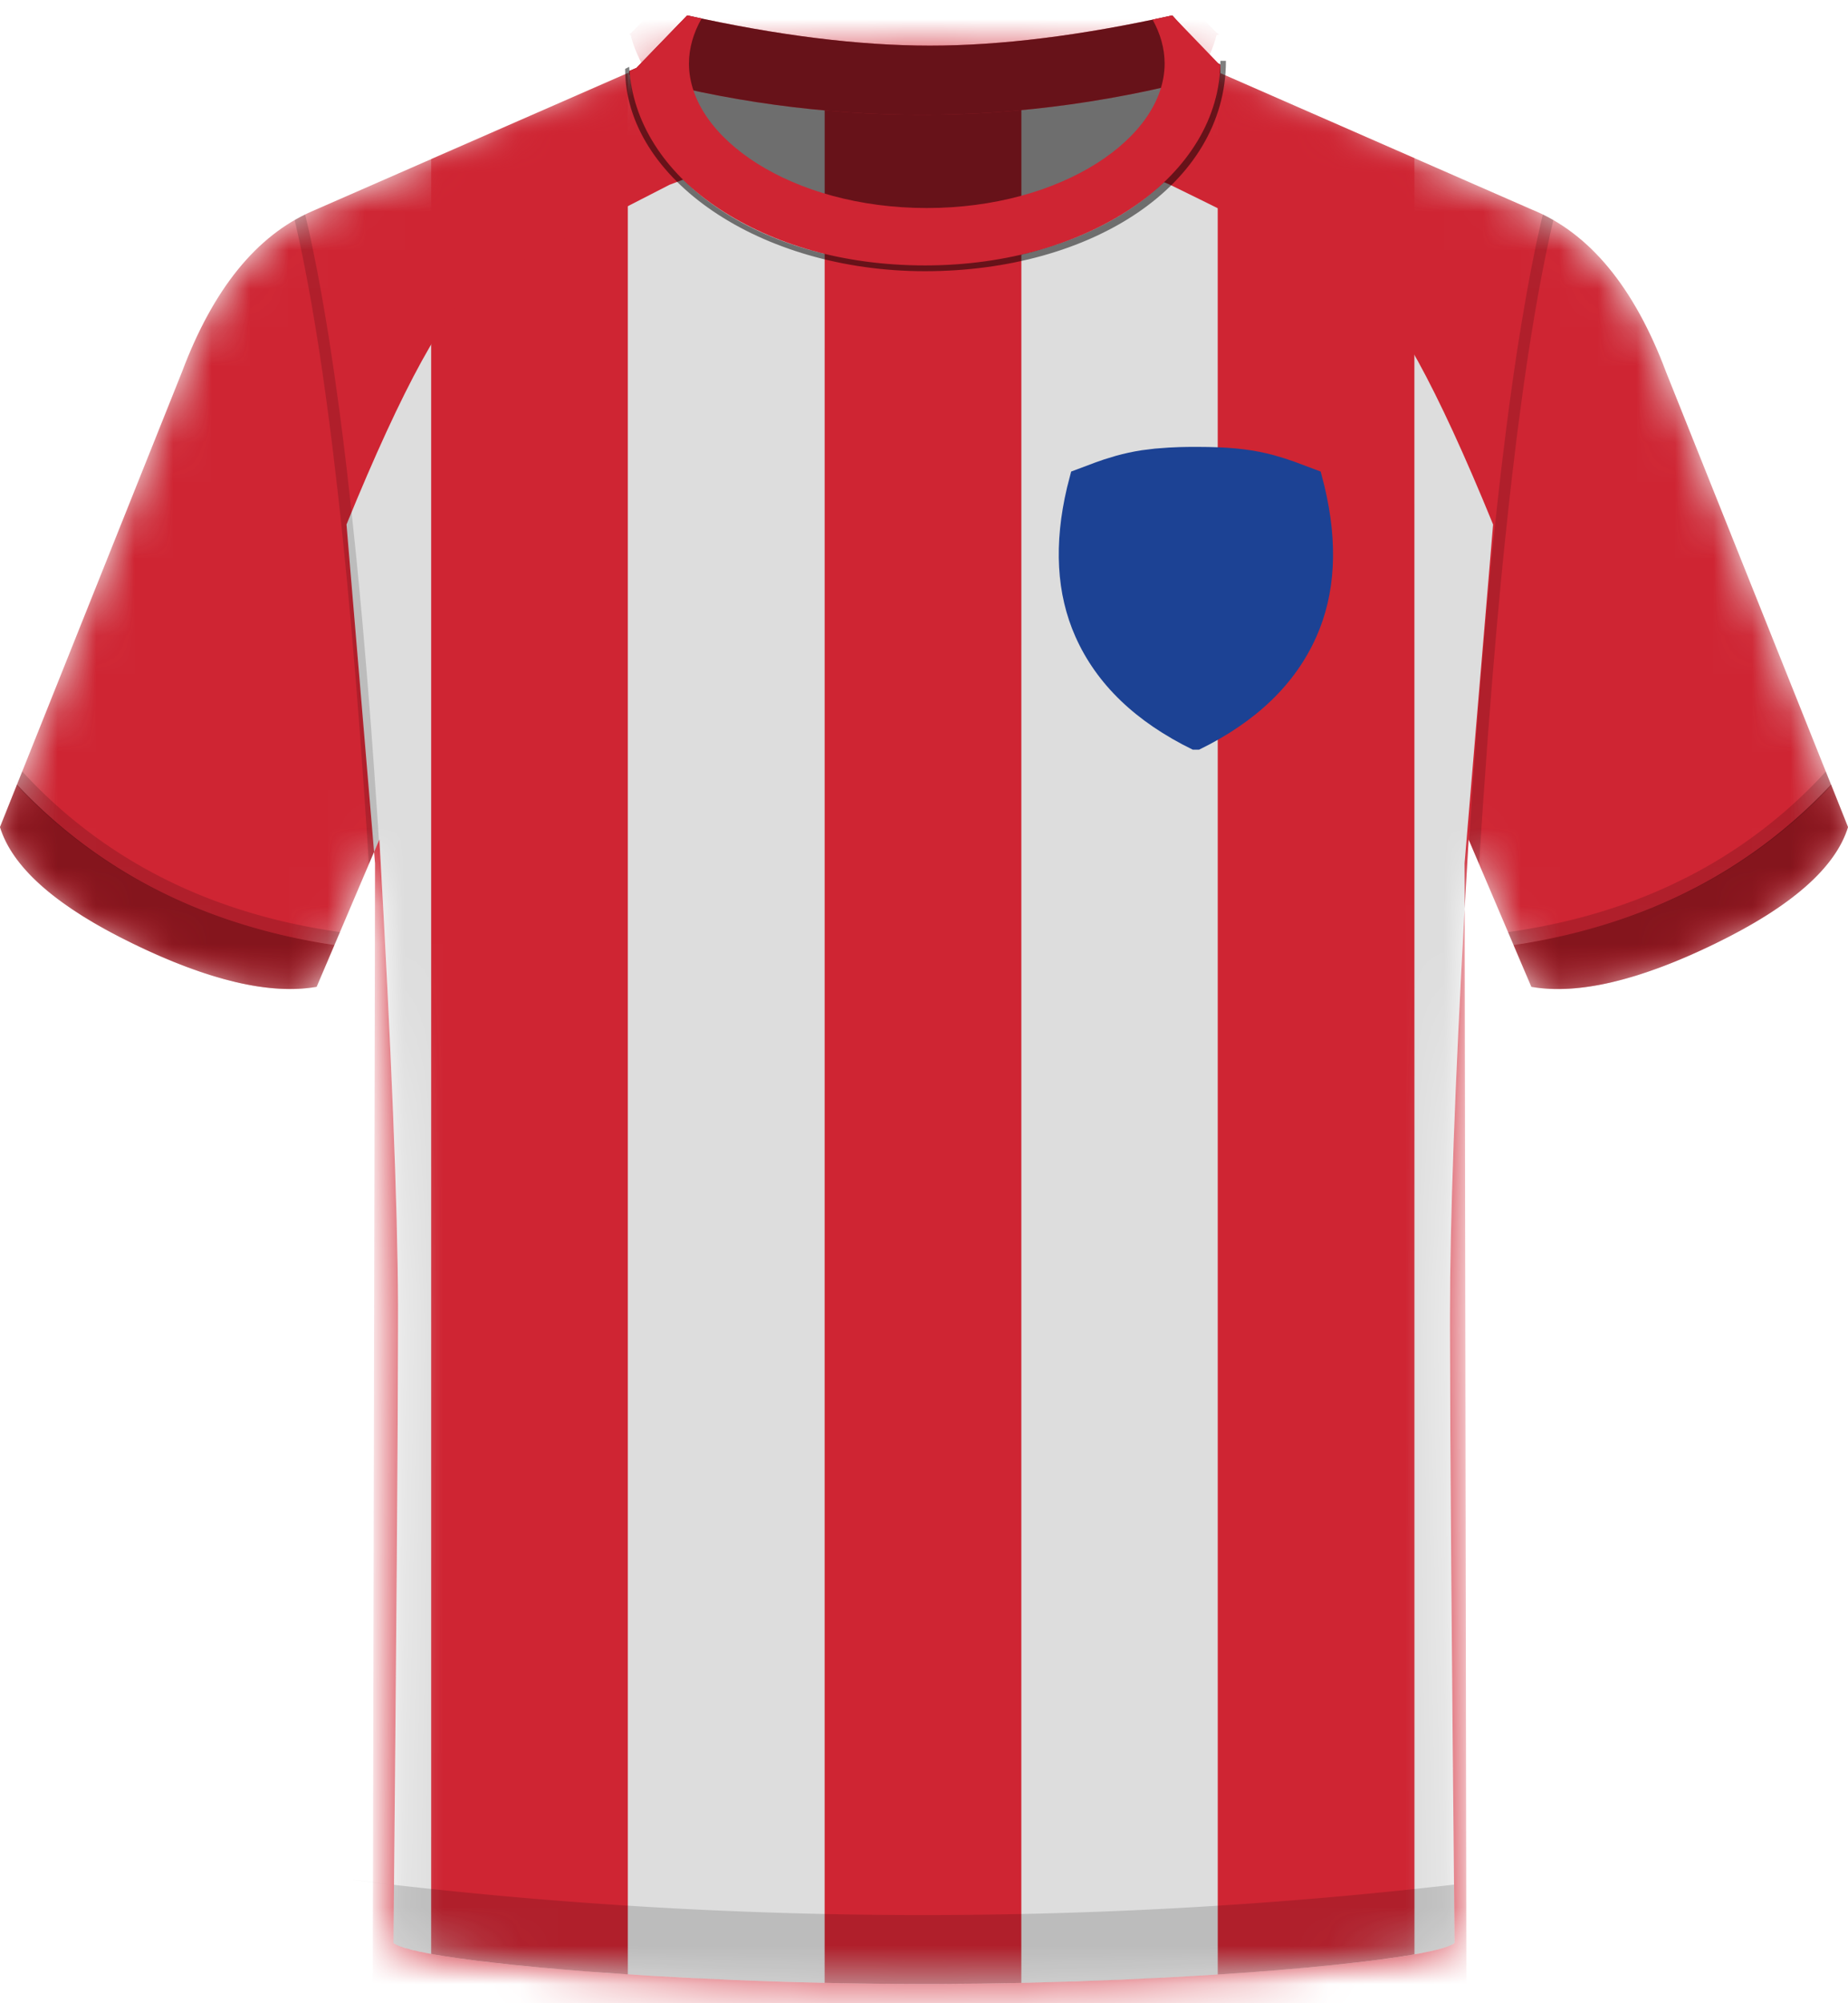 <svg viewBox="0 0 48 52" xmlns="http://www.w3.org/2000/svg" xmlns:xlink="http://www.w3.org/1999/xlink" title="Atletico Madrid Home 23/24">
                        <defs>
                            <path id="kit" d="M10.22 50.435c.079-8.326.118-13.766.118-16.32 0-2.553-.161-6.661-.484-12.324l-1.63 3.825c-1.213.21-2.806-.165-4.778-1.125-1.92-.933-3.059-1.912-3.418-2.937L0 21.469 4.725 9.66c.809-2.154 1.936-3.546 3.381-4.176l8.278-3.621c.72-.393 3.26-.588 7.617-.586 4.357.003 6.894.198 7.613.586l8.162 3.572c1.502.604 2.669 2.013 3.499 4.225L48 21.47c-.325 1.055-1.473 2.063-3.446 3.022-1.972.96-3.565 1.335-4.778 1.125l-1.63-3.825c-.323 5.467-.484 9.575-.484 12.325s.04 8.19.119 16.319c-.535.464-7.158 1.065-13.78 1.065-6.623 0-13.246-.6-13.78-1.065Z"></path>
                            
                        </defs>
                        <mask id="kitMask" fill="#fff">
                            <use xlink:href="#kit"></use>
                        </mask>
                        <g fill="none" fill-rule="evenodd">
                            
            <path fill="#ddd" d="M10.22 50.435c.079-8.326.118-13.766.118-16.32 0-2.553-.161-6.661-.484-12.324l-1.63 3.825c-1.213.21-2.806-.165-4.778-1.125-1.92-.933-3.059-1.912-3.418-2.937L0 21.469 4.725 9.66c.809-2.154 1.936-3.546 3.381-4.176l8.278-3.621c.72-.393 3.26-.588 7.617-.586 4.357.003 6.894.198 7.613.586l8.162 3.572c1.502.604 2.669 2.013 3.499 4.225L48 21.47c-.325 1.055-1.473 2.063-3.446 3.022-1.972.96-3.565 1.335-4.778 1.125l-1.63-3.825c-.323 5.467-.484 9.575-.484 12.325s.04 8.19.119 16.319c-.535.464-7.158 1.065-13.78 1.065-6.623 0-13.246-.6-13.78-1.065Z" coloured="" opacity="1" mask="url(#kitMask)" id="base"></path><path fill="#cf2533" fill-rule="evenodd" d="M26.529 1.305 26.528 51.472C25.812 51.488 25.088 51.497 24.362 51.499L24.001 51.5C23.136 51.5 22.271 51.49 21.419 51.471L21.42 1.303C22.083 1.288 22.809 1.279 23.597 1.277L24.001 1.277C24.925 1.278 25.768 1.287 26.529 1.305ZM31.629 1.869 36.737 4.104 36.739 50.731C35.655 50.922 33.831 51.111 31.63 51.254L31.629 1.869ZM16.307 1.895 16.307 51.25 15.173 51.169C13.471 51.037 12.077 50.879 11.199 50.72L11.199 4.13 16.307 1.895Z" coloured="" opacity="1" mask="url(#kitMask)" id="vertical-stripe-11"></path><path fill="#cf2533" fill-rule="evenodd" d="M30.299,-0.5 L31.614,0.863 L31.677,0.89 L31.597,0.913 C31.532,1.179 31.421,1.45 31.264,1.728 C31.408,1.77 31.525,1.815 31.614,1.863 L39.776,5.435 C41.278,6.039 42.445,7.448 43.275,9.66 L48,21.469 C47.675,22.524 46.527,23.532 44.554,24.491 C42.582,25.451 40.989,25.826 39.776,25.616 L38.146,21.791 C38.11,22.409 38.075,23.009 38.043,23.592 L38.089,52.121 L9.68,52.121 L9.741,22.412 L9.716,22.113 L9.854,21.791 C10.166,27.259 10.327,31.277 10.338,33.846 L10.338,34.116 L10.338,34.473 C10.335,37.158 10.296,42.479 10.22,50.435 C10.755,50.899 17.378,51.5 24.001,51.5 L24.362,51.499 C30.862,51.478 37.255,50.891 37.781,50.435 C37.705,42.684 37.665,37.377 37.662,34.517 L37.662,34.116 C37.662,31.676 37.789,28.169 38.043,23.592 L38.041,22.412 L38.782,13.615 C37.32,10.036 36.175,7.955 35.348,7.374 C34.992,7.124 34.013,6.597 32.413,5.795 L31.887,5.533 C31.432,5.306 30.933,5.061 30.391,4.796 C29.952,4.604 29.433,4.412 28.835,4.221 C30.012,3.345 30.821,2.514 31.264,1.728 C30.239,1.43 27.818,1.28 24.001,1.277 L23.597,1.277 C19.988,1.286 17.694,1.437 16.715,1.732 C17.157,2.511 17.957,3.335 19.118,4.203 C18.475,4.4 17.901,4.598 17.391,4.796 C14.233,6.412 12.581,7.271 12.435,7.374 C11.607,7.955 10.462,10.036 9,13.615 L9.716,22.113 L8.224,25.616 C7.011,25.826 5.418,25.451 3.446,24.491 C1.527,23.558 0.387,22.579 0.028,21.554 L1.13686838e-13,21.469 L4.725,9.66 C5.534,7.506 6.661,6.114 8.106,5.484 L16.384,1.863 C16.469,1.816 16.579,1.773 16.715,1.732 C16.556,1.447 16.443,1.17 16.378,0.898 L16.333,0.886 L16.384,0.863 L17.701,-0.5 C20.054,0.022 22.154,0.283 24.001,0.284 C25.838,0.285 27.938,0.024 30.299,-0.5 Z" coloured="" opacity="1" mask="url(#kitMask)" id="shoulder-01"></path><g fill="none" fill-rule="evenodd" id="collar-03"><path fill="#000" fill-opacity=".5" d="M30.75,2.18 C29.775,4.903 27.525,6.265 24,6.265 C20.475,6.265 18.225,4.903 17.25,2.18 L30.75,2.18 Z"></path><path fill="#cf2533" d="M30.449,0.4 L31.5,1.585 L31.692,1.67 L31.699,1.894 C29.102,2.618 26.52,2.98 23.953,2.98 C21.385,2.98 18.851,2.634 16.35,1.941 L16.343,1.845 L16.533,1.763 L17.851,0.4 C20.204,0.922 22.304,1.183 24.15,1.184 C25.988,1.185 28.087,0.924 30.449,0.4 Z" coloured="" opacity="1"></path><path fill="#000" fill-opacity=".5" d="M30.449,0.4 L31.5,1.585 L31.692,1.67 L31.699,1.894 C29.102,2.618 26.52,2.98 23.953,2.98 C21.385,2.98 18.851,2.634 16.35,1.941 L16.343,1.845 L16.533,1.763 L17.851,0.4 C20.204,0.922 22.304,1.183 24.15,1.184 C25.988,1.185 28.087,0.924 30.449,0.4 Z"></path><path fill="#cf2533" d="M30.444,0.4 L31.699,1.701 L31.696,1.834 C31.554,4.648 28.173,6.9 24.023,6.9 C19.876,6.9 16.497,4.652 16.35,1.84 L16.528,1.763 L17.846,0.4 L18.223,0.481 C18.01,0.856 17.895,1.251 17.895,1.65 C17.895,3.573 20.566,5.4 24.073,5.4 C27.579,5.4 30.25,3.573 30.25,1.65 C30.25,1.261 30.141,0.875 29.937,0.509 L30.444,0.4 Z" coloured="" opacity="1"></path><path fill="#000" fill-opacity=".5" d="M31.842,1.58 C31.842,4.791 28.363,7.04 24.024,7.04 C19.728,7.04 16.237,4.635 16.237,1.788 L16.343,1.735 C16.491,4.605 19.723,6.89 24.024,6.89 C28.326,6.89 31.699,4.543 31.699,1.58 L31.842,1.58 Z"></path></g><path d="M47.56 20.365 48 21.47c-.325 1.055-1.473 2.063-3.446 3.022-1.972.96-3.565 1.335-4.778 1.125l-.464-1.088.261-.038c1.596-.263 3.05-.728 4.364-1.398a13.078 13.078 0 0 0 3.622-2.727Zm-47.118.001a13.078 13.078 0 0 0 3.62 2.726c1.315.67 2.77 1.135 4.365 1.398l.26.038-.463 1.088c-1.213.21-2.806-.165-4.778-1.125-1.92-.933-3.059-1.912-3.418-2.937L0 21.469l.442-1.103Z" fill="#85151d" fill-rule="nonzero" coloured="" opacity="1" mask="url(#kitMask)" id="trim-01"></path><path fill="#1c4294" d="M31.064,11.6 L31.385,11.603 C32.088,11.617 32.59,11.682 33.083,11.815 L33.358,11.896 L33.616,11.983 L34.303,12.241 L34.4,12.614 C34.758,14.104 34.689,15.411 34.19,16.531 C33.641,17.763 32.623,18.739 31.145,19.46 L30.981,19.46 C29.502,18.739 28.484,17.763 27.935,16.531 C27.44,15.42 27.368,14.125 27.716,12.652 L27.822,12.241 L28.459,12.002 L28.683,11.924 L28.986,11.832 C29.205,11.771 29.424,11.723 29.659,11.687 L30,11.645 L30.358,11.618 L30.629,11.606 C30.765,11.602 30.909,11.6 31.064,11.6 Z" coloured="" opacity="1" mask="url(#kitMask)" id="badge-06"></path>
        
                            <path fill-opacity="0.15" fill="#000000" fill-rule="nonzero" d="m10.234 48.926-1.257-.15a120.817 120.817 0 0 0 28.788.145l.016 1.514a.67.67 0 0 1-.206.101l-.168.052-.21.052-.25.052-.288.053-.324.052-.752.103-.879.1-.734.072-.791.07-.845.064-1.197.079-1.267.07-.988.044-.674.025-1.376.041-.698.015-1.411.018L24 51.5l-1.076-.005-1.057-.015-1.046-.024-1.029-.032-1.006-.04-.656-.03-1.267-.069-1.197-.079-.844-.065-.792-.069-.734-.072-.878-.1-.577-.077-.5-.078-.288-.053-.25-.052-.21-.052-.168-.052a.67.67 0 0 1-.206-.101l.014-1.509Zm37.19-28.899.144.361a13.074 13.074 0 0 1-3.592 2.696c-1.314.67-2.769 1.136-4.364 1.398l-.3.045-.142-.331c1.555-.22 2.974-.632 4.258-1.234l.389-.19a12.714 12.714 0 0 0 3.426-2.55l.18-.195Zm-46.99.357.144-.361-.112-.121a12.762 12.762 0 0 0 3.724 2.87c1.383.706 2.93 1.18 4.64 1.423l-.142.331-.293-.044c-1.596-.262-3.05-.728-4.364-1.398a13.074 13.074 0 0 1-3.597-2.7ZM7.926 5.567l.101.436.106.498.105.524.102.549.1.575.1.6.143.95.14 1.008.09.703.089.73.129 1.143.125 1.2.08.833.08.859.114 1.336.11 1.394.07.962.103 1.49.029.46-.262.614-.03-.511-.1-1.478-.103-1.423-.107-1.366-.111-1.311-.116-1.256-.08-.806-.08-.781-.084-.756-.128-1.089-.088-.694-.09-.67-.091-.645-.093-.62-.096-.596-.097-.57-.099-.546-.1-.521-.103-.497-.13-.583.135-.075.137-.07Zm32.148 0c.092.045.183.094.273.145l-.079.344-.103.484-.102.51-.1.533-.098.558-.096.583-.095.608-.092.632-.09.658-.09.682-.129 1.07-.084.744-.123 1.162-.08.806-.115 1.256-.111 1.31-.107 1.367-.137 1.91-.098 1.497-.26-.61.097-1.459.105-1.452.073-.936.113-1.355.078-.872.12-1.258.083-.807.085-.782.086-.755.134-1.085.091-.69.094-.666.095-.64.098-.613.15-.872.102-.55.13-.65.135-.61.047-.197Z"></path>
                        </g>
                    </svg>